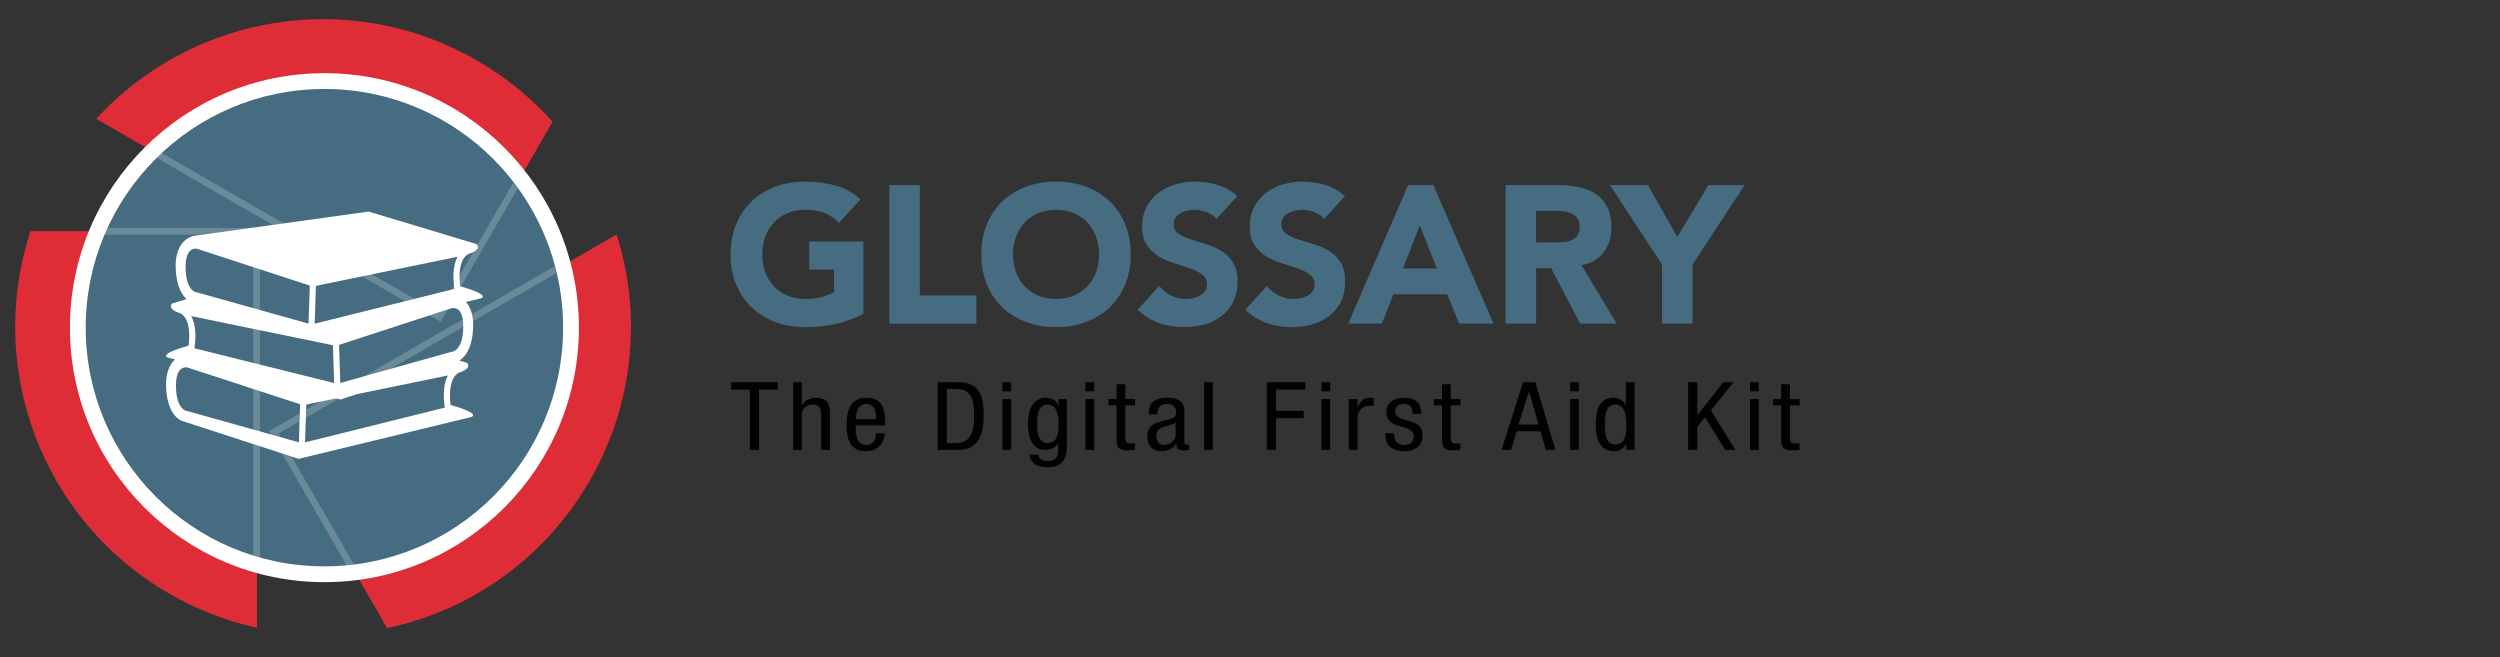 <svg xmlns="http://www.w3.org/2000/svg" xmlns:xlink="http://www.w3.org/1999/xlink" id="Calque_1" width="506" height="133" x="0" y="0" enable-background="new 0 0 506 133" version="1.1" viewBox="0 0 506 133" xml:space="preserve"><rect x="0" y="0" width="506" height="133" fill="#333333" stroke="none"/><g><g><g><path fill="#456C80" d="M174.751,63.52c-1.821,0.95-3.721,1.637-5.701,2.059c-1.98,0.422-3.999,0.634-6.058,0.634 c-2.191,0-4.21-0.344-6.057-1.029c-1.848-0.687-3.445-1.669-4.791-2.95c-1.346-1.279-2.396-2.83-3.147-4.651 c-0.752-1.821-1.128-3.854-1.128-6.097s0.376-4.276,1.128-6.098c0.752-1.821,1.801-3.371,3.147-4.651 c1.346-1.28,2.942-2.264,4.791-2.95c1.847-0.686,3.866-1.029,6.057-1.029c2.243,0,4.309,0.271,6.196,0.812 c1.887,0.542,3.543,1.472,4.969,2.792l-4.355,4.75c-0.845-0.87-1.795-1.53-2.851-1.979c-1.056-0.448-2.375-0.673-3.959-0.673 c-1.32,0-2.514,0.225-3.583,0.673c-1.069,0.449-1.986,1.076-2.751,1.881c-0.766,0.806-1.353,1.762-1.762,2.87 c-0.41,1.108-0.614,2.311-0.614,3.604c0,1.319,0.204,2.527,0.614,3.622c0.409,1.096,0.996,2.046,1.762,2.851 c0.765,0.806,1.683,1.432,2.751,1.881s2.263,0.673,3.583,0.673c1.346,0,2.507-0.151,3.484-0.455 c0.976-0.304,1.755-0.614,2.336-0.931v-4.553h-5.028v-5.701h10.966V63.52z"/><path fill="#456C80" d="M179.997,37.469h6.176v22.329h11.442v5.701h-17.618V37.469z"/><path fill="#456C80" d="M198.616,51.484c0-2.243,0.376-4.276,1.128-6.098c0.752-1.821,1.801-3.371,3.147-4.651 c1.346-1.28,2.942-2.264,4.791-2.95c1.847-0.686,3.866-1.029,6.057-1.029c2.19,0,4.209,0.344,6.058,1.029 c1.847,0.687,3.444,1.67,4.79,2.95c1.346,1.28,2.396,2.83,3.147,4.651c0.752,1.821,1.128,3.854,1.128,6.098 s-0.376,4.275-1.128,6.097c-0.752,1.821-1.801,3.372-3.147,4.651c-1.346,1.281-2.943,2.264-4.79,2.95 c-1.848,0.686-3.867,1.029-6.058,1.029c-2.191,0-4.21-0.344-6.057-1.029c-1.848-0.687-3.445-1.669-4.791-2.95 c-1.346-1.279-2.396-2.83-3.147-4.651C198.992,55.76,198.616,53.728,198.616,51.484z M205.03,51.484 c0,1.319,0.204,2.527,0.614,3.622c0.409,1.096,0.996,2.046,1.762,2.851c0.765,0.806,1.683,1.432,2.751,1.881 s2.263,0.673,3.583,0.673c1.319,0,2.514-0.224,3.583-0.673s1.986-1.075,2.751-1.881c0.765-0.805,1.353-1.755,1.762-2.851 c0.409-1.095,0.614-2.303,0.614-3.622c0-1.293-0.205-2.495-0.614-3.604s-0.997-2.064-1.762-2.87 c-0.766-0.805-1.683-1.432-2.751-1.881c-1.069-0.448-2.264-0.673-3.583-0.673c-1.32,0-2.514,0.225-3.583,0.673 c-1.069,0.449-1.986,1.076-2.751,1.881c-0.766,0.806-1.353,1.762-1.762,2.87C205.234,48.989,205.03,50.191,205.03,51.484z"/><path fill="#456C80" d="M246.204,44.318c-0.502-0.634-1.182-1.103-2.039-1.406c-0.858-0.303-1.67-0.455-2.435-0.455 c-0.449,0-0.911,0.054-1.386,0.158c-0.475,0.106-0.924,0.271-1.346,0.495c-0.423,0.225-0.766,0.521-1.029,0.891 c-0.264,0.37-0.396,0.818-0.396,1.347c0,0.845,0.316,1.491,0.95,1.939c0.633,0.449,1.431,0.832,2.395,1.148 c0.963,0.316,2,0.634,3.108,0.95s2.144,0.766,3.108,1.346c0.963,0.581,1.762,1.36,2.395,2.336c0.634,0.977,0.95,2.283,0.95,3.92 c0,1.558-0.291,2.916-0.871,4.077c-0.581,1.162-1.366,2.125-2.356,2.891s-2.138,1.333-3.444,1.702s-2.686,0.555-4.137,0.555 c-1.821,0-3.511-0.277-5.067-0.832c-1.558-0.554-3.009-1.451-4.355-2.691l4.395-4.83c0.633,0.845,1.431,1.498,2.395,1.959 c0.963,0.463,1.96,0.693,2.989,0.693c0.501,0,1.009-0.06,1.524-0.179c0.515-0.118,0.977-0.297,1.386-0.534s0.739-0.541,0.99-0.91 c0.25-0.37,0.376-0.805,0.376-1.307c0-0.845-0.324-1.511-0.97-1.999c-0.647-0.488-1.458-0.904-2.435-1.248 c-0.977-0.342-2.033-0.686-3.167-1.029c-1.135-0.343-2.191-0.805-3.167-1.386c-0.977-0.58-1.788-1.346-2.435-2.296 c-0.647-0.95-0.97-2.203-0.97-3.761c0-1.505,0.297-2.824,0.891-3.959s1.386-2.085,2.375-2.851s2.131-1.34,3.424-1.723 c1.293-0.382,2.626-0.574,3.999-0.574c1.583,0,3.114,0.225,4.592,0.673c1.478,0.449,2.811,1.202,3.999,2.257L246.204,44.318z"/><path fill="#456C80" d="M267.989,44.318c-0.5-0.634-1.182-1.103-2.039-1.406c-0.857-0.303-1.668-0.455-2.434-0.455 c-0.449,0-0.91,0.054-1.387,0.158c-0.475,0.106-0.923,0.271-1.345,0.495c-0.423,0.225-0.766,0.521-1.029,0.891 c-0.264,0.37-0.396,0.818-0.396,1.347c0,0.845,0.316,1.491,0.95,1.939c0.633,0.449,1.432,0.832,2.395,1.148s2,0.634,3.109,0.95 c1.107,0.316,2.143,0.766,3.107,1.346c0.963,0.581,1.762,1.36,2.395,2.336c0.633,0.977,0.951,2.283,0.951,3.92 c0,1.558-0.291,2.916-0.871,4.077c-0.582,1.162-1.367,2.125-2.355,2.891c-0.99,0.766-2.139,1.333-3.445,1.702 s-2.686,0.555-4.137,0.555c-1.822,0-3.511-0.277-5.068-0.832c-1.558-0.554-3.009-1.451-4.355-2.691l4.395-4.83 c0.633,0.845,1.431,1.498,2.395,1.959c0.963,0.463,1.96,0.693,2.989,0.693c0.502,0,1.01-0.06,1.525-0.179 c0.514-0.118,0.975-0.297,1.385-0.534c0.408-0.237,0.738-0.541,0.99-0.91c0.25-0.37,0.375-0.805,0.375-1.307 c0-0.845-0.322-1.511-0.969-1.999c-0.648-0.488-1.459-0.904-2.436-1.248c-0.977-0.342-2.032-0.686-3.167-1.029 c-1.135-0.343-2.191-0.805-3.167-1.386c-0.977-0.58-1.788-1.346-2.435-2.296c-0.647-0.95-0.97-2.203-0.97-3.761 c0-1.505,0.297-2.824,0.891-3.959s1.386-2.085,2.375-2.851s2.131-1.34,3.424-1.723c1.293-0.382,2.626-0.574,4-0.574 c1.582,0,3.113,0.225,4.592,0.673c1.479,0.449,2.811,1.202,3.998,2.257L267.989,44.318z"/><path fill="#456C80" d="M284.998,37.469h5.107l12.194,28.03h-6.968l-2.415-5.938h-10.888l-2.336,5.938h-6.81L284.998,37.469z M287.373,45.624l-3.404,8.71h6.849L287.373,45.624z"/><path fill="#456C80" d="M304.729,37.469h10.848c1.426,0,2.777,0.139,4.059,0.416c1.279,0.277,2.402,0.739,3.365,1.386 s1.729,1.518,2.297,2.612c0.566,1.096,0.852,2.462,0.852,4.098c0,1.979-0.516,3.662-1.545,5.048s-2.533,2.264-4.514,2.633 l7.127,11.838h-7.404l-5.859-11.204h-3.049v11.204h-6.176V37.469z M310.904,49.069h3.643c0.555,0,1.143-0.021,1.762-0.06 c0.621-0.04,1.182-0.158,1.684-0.356c0.5-0.198,0.916-0.508,1.246-0.931c0.33-0.422,0.496-1.016,0.496-1.781 c0-0.713-0.146-1.28-0.436-1.702c-0.291-0.422-0.66-0.746-1.109-0.971c-0.449-0.224-0.963-0.376-1.543-0.455 c-0.582-0.079-1.148-0.119-1.703-0.119h-4.039V49.069z"/><path fill="#456C80" d="M336.395,53.543l-10.531-16.074h7.68l5.939,10.491l6.295-10.491h7.324L342.57,53.543v11.956h-6.176 V53.543z"/></g></g><g><g><path fill="#010202" d="M153.616,91.051h-1.857V78.853h-3.777v-1.496h9.433v1.496h-3.799V91.051z"/><path fill="#010202" d="M160.528,77.356h1.772v4.584h0.042c0.464-0.844,1.709-1.438,2.722-1.438c2.912,0,2.912,2.052,2.912,3.261 v7.288h-1.772v-7.097c0-0.786-0.063-2.071-1.667-2.071c-0.95,0-2.237,0.575-2.237,2.071v7.097h-1.772V77.356z"/><path fill="#010202" d="M173.204,86.103c0,1.572,0,3.951,2.174,3.951c1.688,0,1.92-1.611,1.92-2.379h1.772 c0,1.094-0.717,3.645-3.798,3.645c-2.765,0-3.925-1.745-3.925-5.274c0-2.57,0.549-5.543,4.031-5.543 c3.461,0,3.777,2.742,3.777,4.948v0.652H173.204z M177.298,84.836V84.28c0-1.151-0.401-2.513-1.963-2.513 c-1.857,0-2.068,2.071-2.068,2.686v0.383H177.298z"/><path fill="#010202" d="M189.792,77.356h4.03c4.685,0,5.276,3.068,5.276,6.847c0,3.453-0.95,6.848-5.086,6.848h-4.22V77.356z M191.649,89.67h1.941c3.208,0,3.566-2.992,3.566-5.447c0-2.646-0.19-5.485-3.566-5.485h-1.941V89.67z"/><path fill="#010202" d="M202.889,77.356h1.772v1.841h-1.772V77.356z M202.889,80.771h1.772v10.28h-1.772V80.771z"/><path fill="#010202" d="M215.933,90.398c0,3.069-1.562,4.182-3.841,4.182c-0.696,0-3.418,0-3.714-2.57h1.772 c0.084,0.939,0.887,1.305,1.815,1.305c2.279,0,2.195-1.593,2.195-2.302V89.67h-0.042c-0.379,0.863-1.435,1.381-2.553,1.381 c-3.292,0-3.503-3.778-3.503-5.141c0-2.781,0.823-5.408,3.693-5.408c1.224,0,2.216,0.767,2.448,1.572h0.042v-1.304h1.688V90.398z M209.919,85.91c0,1.669,0.274,3.76,2.047,3.76c1.92,0,2.3-1.649,2.3-3.76c0-1.994-0.38-4.027-2.279-4.027 C210.341,81.883,209.919,83.455,209.919,85.91z"/><path fill="#010202" d="M219.692,77.356h1.773v1.841h-1.773V77.356z M219.692,80.771h1.773v10.28h-1.773V80.771z"/><path fill="#010202" d="M226,77.778h1.773v2.992h1.962v1.266h-1.962v6.598c0,0.825,0.232,1.151,1.161,1.151 c0.38,0,0.591-0.039,0.781-0.058v1.323c-0.232,0.038-0.696,0.115-1.435,0.115c-1.836,0-2.279-0.69-2.279-2.033v-7.097h-1.646 v-1.266H226V77.778z"/><path fill="#010202" d="M232.479,83.877c0-2.34,1.098-3.375,3.799-3.375c3.439,0,3.439,1.879,3.439,2.953v5.735 c0,0.422,0,0.824,0.549,0.824c0.232,0,0.337-0.038,0.422-0.096v1.151c-0.126,0.019-0.591,0.096-1.034,0.096 c-0.675,0-1.52,0-1.604-1.323h-0.042c-0.569,0.92-1.667,1.477-2.722,1.477c-2.11,0-3.081-1.15-3.081-2.992 c0-1.438,0.675-2.436,2.131-2.839l2.385-0.652c1.287-0.364,1.287-0.69,1.287-1.553c0-0.959-0.633-1.516-1.814-1.516 c-1.941,0-1.941,1.649-1.941,2.014v0.096H232.479z M237.945,85.45c-0.654,0.633-2.216,0.768-3.018,1.208 c-0.57,0.326-0.865,0.729-0.865,1.631c0,1.035,0.401,1.765,1.604,1.765c1.161,0,2.279-0.901,2.279-1.957V85.45z"/><path fill="#010202" d="M243.713,77.356h1.772v13.694h-1.772V77.356z"/><path fill="#010202" d="M256.418,77.356h7.787v1.496h-5.93v4.296h5.592v1.496h-5.592v6.406h-1.857V77.356z"/><path fill="#010202" d="M267.464,77.356h1.772v1.841h-1.772V77.356z M267.464,80.771h1.772v10.28h-1.772V80.771z"/><path fill="#010202" d="M272.986,80.771h1.772v1.534h0.042c0.507-0.979,1.182-1.803,2.448-1.803c0.358,0,0.611,0.038,0.78,0.115 v1.572c-0.169-0.02-0.38-0.077-0.949-0.077c-0.887,0-2.321,0.729-2.321,2.437v6.502h-1.772V80.771z"/><path fill="#010202" d="M285.881,83.781c0-1.304-0.38-2.014-1.667-2.014c-0.57,0-1.836,0.134-1.836,1.572 c0,1.209,1.393,1.439,2.785,1.861c1.372,0.422,2.765,0.862,2.765,2.896c0,2.168-1.541,3.223-3.651,3.223 c-3.841,0-3.883-2.59-3.883-3.645h1.772c0,1.247,0.38,2.379,2.11,2.379c0.57,0,1.879-0.25,1.879-1.707 c0-1.381-1.394-1.669-2.765-2.091c-1.372-0.422-2.786-0.786-2.786-2.916c0-1.918,1.646-2.838,3.609-2.838 c3.292,0,3.418,2.071,3.439,3.279H285.881z"/><path fill="#010202" d="M291.865,77.778h1.772v2.992h1.963v1.266h-1.963v6.598c0,0.825,0.232,1.151,1.16,1.151 c0.38,0,0.592-0.039,0.781-0.058v1.323c-0.232,0.038-0.696,0.115-1.435,0.115c-1.836,0-2.279-0.69-2.279-2.033v-7.097h-1.646 v-1.266h1.646V77.778z"/><path fill="#010202" d="M308.264,77.356h2.49l4.051,13.694h-1.941l-1.076-3.76h-4.812l-1.117,3.76h-1.941L308.264,77.356z M307.355,85.91h4.051l-1.92-6.617h-0.041L307.355,85.91z"/><path fill="#010202" d="M317.803,77.356h1.771v1.841h-1.771V77.356z M317.803,80.771h1.771v10.28h-1.771V80.771z"/><path fill="#010202" d="M330.846,91.051h-1.688v-1.266h-0.043c-0.232,0.767-1.225,1.534-2.447,1.534 c-2.68,0-3.693-2.167-3.693-5.409c0-2.147,0.379-5.408,3.566-5.408c1.014,0,2.09,0.556,2.49,1.438h0.041v-4.584h1.773V91.051z M326.9,89.938c1.961,0,2.277-1.688,2.277-4.028c0-1.994-0.379-4.027-2.277-4.027c-1.646,0-2.068,1.572-2.068,4.027 S325.254,89.938,326.9,89.938z"/><path fill="#010202" d="M341.674,77.356h1.857v6.636h0.041l5.213-6.636h2.068l-4.559,5.716l4.938,7.979h-2.066l-4.074-6.598 l-1.561,1.937v4.661h-1.857V77.356z"/><path fill="#010202" d="M354.201,77.356h1.773v1.841h-1.773V77.356z M354.201,80.771h1.773v10.28h-1.773V80.771z"/><path fill="#010202" d="M360.51,77.778h1.771v2.992h1.963v1.266h-1.963v6.598c0,0.825,0.232,1.151,1.16,1.151 c0.381,0,0.592-0.039,0.781-0.058v1.323c-0.232,0.038-0.695,0.115-1.434,0.115c-1.836,0-2.279-0.69-2.279-2.033v-7.097h-1.646 v-1.266h1.646V77.778z"/></g></g><g><g><g><g><path fill="#DF2D38" d="M78.36,127.125c35.953-7.666,57.489-44.621,46.445-79.669L55.474,87.487L78.36,127.125"/></g></g><path fill="#DF2D38" d="M96.54,12.238C70.764-2.646,38.788,2.976,19.479,24.046l69.528,40.14l22.832-39.541 C107.539,19.843,102.423,15.631,96.54,12.238"/><g><g><path fill="#DF2D38" d="M34.238,120.144c5.686,3.292,11.681,5.573,17.778,6.917V46.785H6.165 C-2.855,74.218,8.237,105.136,34.238,120.144"/></g></g></g><circle cx="65.66" cy="66.32" r="51.51" fill="#FFF"/><circle cx="65.66" cy="66.32" r="48.312" fill="#456C80"/><g opacity=".2"><path fill="#FFF" d="M56.336,87.757l56.274-32.491c-0.108-0.463-0.218-0.927-0.34-1.386L54.466,87.256l15.69,27.174 c0.498-0.046,0.99-0.107,1.484-0.169L56.336,87.757z"/><path fill="#FFF" d="M104.791,38.116c-0.292-0.404-0.588-0.804-0.891-1.198L88.685,63.269L32.708,30.953 c-0.349,0.324-0.694,0.65-1.033,0.985l57.51,33.201L104.791,38.116z"/><path fill="#FFF" d="M21.71,46.119c-0.21,0.455-0.423,0.909-0.62,1.371h30.167v64.999c0.453,0.142,0.913,0.262,1.371,0.39 v-66.76H21.71z"/></g></g><g><path fill="#FFF" d="M93.145,57.939c-0.26-1.949-0.297-5.306,1.512-6.434c0.034-0.019,0.056-0.051,0.087-0.075 c1.48-0.474,2.501-1.138,1.7-2.032L74.61,42.82l-35.351,4.915c0,0-4.048,0.578-3.688,6.867c0.196,3.424,1.27,5.105,2.209,5.932 l-2.901,0.874c-0.805,0.896,0.22,1.56,1.7,2.032c0.029,0.027,0.053,0.055,0.085,0.076c1.809,1.131,1.774,4.485,1.514,6.434 c-6.499,1.846-4.166,2.448-4.166,2.448l1.425,0.345c-1.002,0.904-1.998,2.625-1.812,5.884c0.362,6.287,3.687,6.723,3.687,6.723 l23.135,7.519l34.917-8.458c0,0,2.335-0.602-4.166-2.447c-0.261-1.947-0.299-5.302,1.515-6.435 c0.033-0.02,0.059-0.049,0.085-0.075c1.48-0.473,2.504-1.137,1.697-2.031l-1.517-0.457c1.012-0.612,2.533-2.206,2.771-6.35 c0.166-2.849-0.578-4.52-1.439-5.503l3-0.726C97.31,60.388,99.644,59.784,93.145,57.939z M63.936,57.86l5.873-1.208l19.844-4.078 l2.956-0.608c-0.944,1.729-0.905,4.096-0.748,5.617c0.035,0.343,0.075,0.657,0.112,0.896l-3.236,0.805l-25.046,6.23L63.936,57.86z M38.713,63.979l2.956,0.609l19.058,3.915l1.665,0.342l0,0l0,0l4.992,1.027l0.247,7.654l-25.741-6.405l-2.538-0.628 c0.038-0.24,0.076-0.553,0.113-0.899C39.618,68.075,39.659,65.708,38.713,63.979z M37.565,54.302 c-0.035-1.673,0.263-2.884,0.865-3.5c0.383-0.391,0.835-0.473,1.146-0.473c0.164,0,0.283,0.022,0.29,0.022L55.1,55.317 l7.599,2.478l-0.25,7.708l-21.32-5.976l-1.125-0.317c-0.042-0.009-0.097-0.019-0.141-0.021 C39.775,59.184,37.667,58.989,37.565,54.302z M60.501,89.527l-22.445-6.291c-0.04-0.013-0.097-0.021-0.139-0.021 c-0.089-0.007-2.198-0.2-2.301-4.89c-0.036-1.674,0.264-2.883,0.865-3.498c0.384-0.393,0.836-0.475,1.147-0.475 c0.163,0,0.281,0.021,0.291,0.021l0,0l22.83,7.445L60.501,89.527z M89.911,81.605c0.036,0.344,0.075,0.658,0.112,0.896 l-28.281,7.037l0.246-7.656l6.048-1.242l0.893,0.217l3.346-1.089L87.703,76.6l2.959-0.609 C89.714,77.72,89.755,80.086,89.911,81.605z M91.469,71.202c-0.051,0-0.102,0.007-0.152,0.022l-2.132,0.597l-20.311,5.694 l-0.249-7.707l6.665-2.174l16.135-5.262c0.001-0.001,0.848-0.188,1.471,0.441c0.603,0.616,0.899,1.824,0.865,3.497 C93.656,71.001,91.547,71.195,91.469,71.202z"/></g></g></svg>